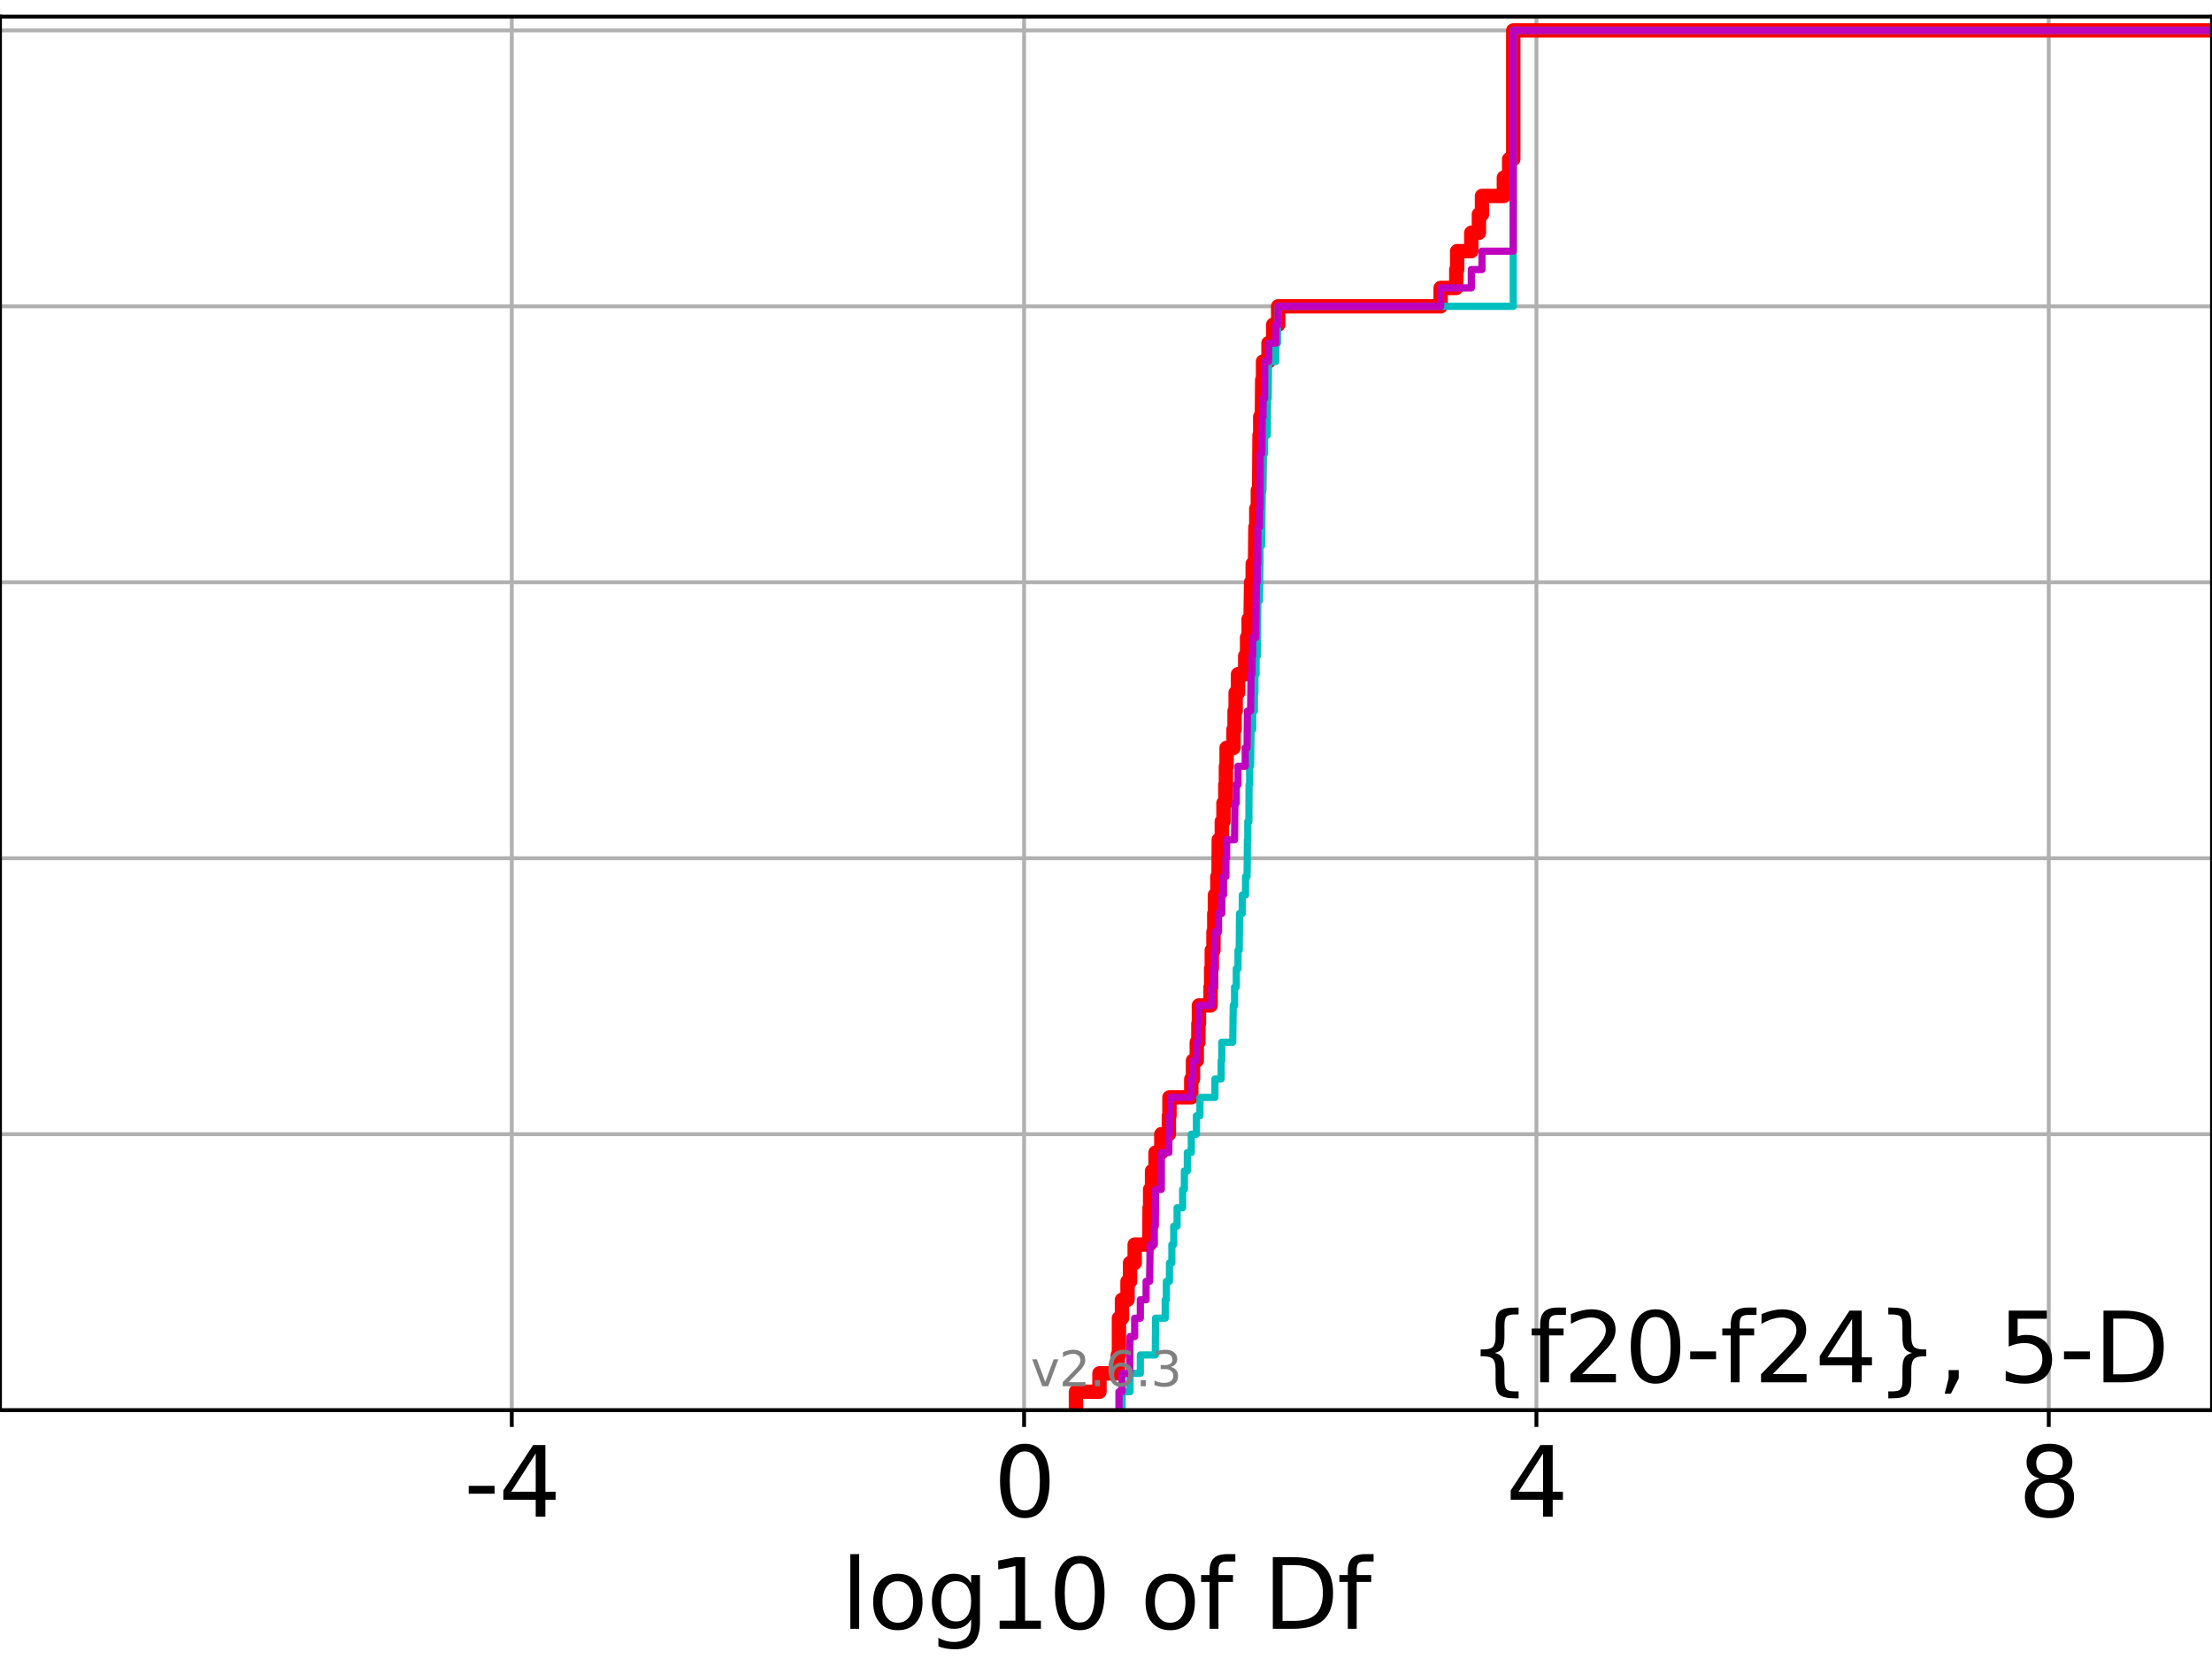 <?xml version="1.0" encoding="utf-8" standalone="no"?>
<!DOCTYPE svg PUBLIC "-//W3C//DTD SVG 1.1//EN"
  "http://www.w3.org/Graphics/SVG/1.1/DTD/svg11.dtd">
<svg xmlns:xlink="http://www.w3.org/1999/xlink" width="460.8pt" height="345.6pt" viewBox="0 0 460.8 345.6" xmlns="http://www.w3.org/2000/svg" version="1.1">
 <defs>
  <style type="text/css">*{stroke-linejoin: round; stroke-linecap: butt}</style>
 </defs>
 <g id="figure_1">
  <g id="patch_1">
   <path d="M 0 345.6 
L 460.8 345.6 
L 460.8 0 
L 0 0 
z
" style="fill: #ffffff"/>
  </g>
  <g id="axes_1">
   <g id="patch_2">
    <path d="M 0 293.76 
L 460.8 293.76 
L 460.8 3.456 
L 0 3.456 
z
" style="fill: #ffffff"/>
   </g>
   <g id="matplotlib.axis_1">
    <g id="xtick_1">
     <g id="line2d_1">
      <path d="M 106.612 293.76 
L 106.612 3.456 
" clip-path="url(#p0408b1fcef)" style="fill: none; stroke: #b0b0b0; stroke-width: 0.8; stroke-linecap: square"/>
     </g>
     <g id="line2d_2">
      <defs>
       <path id="m9d11f793b3" d="M 0 0 
L 0 3.5 
" style="stroke: #000000; stroke-width: 0.8"/>
      </defs>
      <g>
       <use xlink:href="#m9d11f793b3" x="106.612" y="293.76" style="stroke: #000000; stroke-width: 0.8"/>
      </g>
     </g>
     <g id="text_1">
      <!-- -4 -->
      <g transform="translate(96.642 315.957) scale(0.2 -0.2)">
       <defs>
        <path id="DejaVuSans-2d" d="M 313 2009 
L 1997 2009 
L 1997 1497 
L 313 1497 
L 313 2009 
z
" transform="scale(0.016)"/>
        <path id="DejaVuSans-34" d="M 2419 4116 
L 825 1625 
L 2419 1625 
L 2419 4116 
z
M 2253 4666 
L 3047 4666 
L 3047 1625 
L 3713 1625 
L 3713 1100 
L 3047 1100 
L 3047 0 
L 2419 0 
L 2419 1100 
L 313 1100 
L 313 1709 
L 2253 4666 
z
" transform="scale(0.016)"/>
       </defs>
       <use xlink:href="#DejaVuSans-2d"/>
       <use xlink:href="#DejaVuSans-34" x="36.084"/>
      </g>
     </g>
    </g>
    <g id="xtick_2">
     <g id="line2d_3">
      <path d="M 213.339 293.76 
L 213.339 3.456 
" clip-path="url(#p0408b1fcef)" style="fill: none; stroke: #b0b0b0; stroke-width: 0.8; stroke-linecap: square"/>
     </g>
     <g id="line2d_4">
      <g>
       <use xlink:href="#m9d11f793b3" x="213.339" y="293.76" style="stroke: #000000; stroke-width: 0.8"/>
      </g>
     </g>
     <g id="text_2">
      <!-- 0 -->
      <g transform="translate(206.977 315.957) scale(0.2 -0.2)">
       <defs>
        <path id="DejaVuSans-30" d="M 2034 4250 
Q 1547 4250 1301 3770 
Q 1056 3291 1056 2328 
Q 1056 1369 1301 889 
Q 1547 409 2034 409 
Q 2525 409 2770 889 
Q 3016 1369 3016 2328 
Q 3016 3291 2770 3770 
Q 2525 4250 2034 4250 
z
M 2034 4750 
Q 2819 4750 3233 4129 
Q 3647 3509 3647 2328 
Q 3647 1150 3233 529 
Q 2819 -91 2034 -91 
Q 1250 -91 836 529 
Q 422 1150 422 2328 
Q 422 3509 836 4129 
Q 1250 4750 2034 4750 
z
" transform="scale(0.016)"/>
       </defs>
       <use xlink:href="#DejaVuSans-30"/>
      </g>
     </g>
    </g>
    <g id="xtick_3">
     <g id="line2d_5">
      <path d="M 320.066 293.76 
L 320.066 3.456 
" clip-path="url(#p0408b1fcef)" style="fill: none; stroke: #b0b0b0; stroke-width: 0.8; stroke-linecap: square"/>
     </g>
     <g id="line2d_6">
      <g>
       <use xlink:href="#m9d11f793b3" x="320.066" y="293.76" style="stroke: #000000; stroke-width: 0.8"/>
      </g>
     </g>
     <g id="text_3">
      <!-- 4 -->
      <g transform="translate(313.704 315.957) scale(0.2 -0.2)">
       <use xlink:href="#DejaVuSans-34"/>
      </g>
     </g>
    </g>
    <g id="xtick_4">
     <g id="line2d_7">
      <path d="M 426.793 293.76 
L 426.793 3.456 
" clip-path="url(#p0408b1fcef)" style="fill: none; stroke: #b0b0b0; stroke-width: 0.8; stroke-linecap: square"/>
     </g>
     <g id="line2d_8">
      <g>
       <use xlink:href="#m9d11f793b3" x="426.793" y="293.76" style="stroke: #000000; stroke-width: 0.8"/>
      </g>
     </g>
     <g id="text_4">
      <!-- 8 -->
      <g transform="translate(420.431 315.957) scale(0.2 -0.2)">
       <defs>
        <path id="DejaVuSans-38" d="M 2034 2216 
Q 1584 2216 1326 1975 
Q 1069 1734 1069 1313 
Q 1069 891 1326 650 
Q 1584 409 2034 409 
Q 2484 409 2743 651 
Q 3003 894 3003 1313 
Q 3003 1734 2745 1975 
Q 2488 2216 2034 2216 
z
M 1403 2484 
Q 997 2584 770 2862 
Q 544 3141 544 3541 
Q 544 4100 942 4425 
Q 1341 4750 2034 4750 
Q 2731 4750 3128 4425 
Q 3525 4100 3525 3541 
Q 3525 3141 3298 2862 
Q 3072 2584 2669 2484 
Q 3125 2378 3379 2068 
Q 3634 1759 3634 1313 
Q 3634 634 3220 271 
Q 2806 -91 2034 -91 
Q 1263 -91 848 271 
Q 434 634 434 1313 
Q 434 1759 690 2068 
Q 947 2378 1403 2484 
z
M 1172 3481 
Q 1172 3119 1398 2916 
Q 1625 2713 2034 2713 
Q 2441 2713 2670 2916 
Q 2900 3119 2900 3481 
Q 2900 3844 2670 4047 
Q 2441 4250 2034 4250 
Q 1625 4250 1398 4047 
Q 1172 3844 1172 3481 
z
" transform="scale(0.016)"/>
       </defs>
       <use xlink:href="#DejaVuSans-38"/>
      </g>
     </g>
    </g>
    <g id="text_5">
     <!-- log10 of Df -->
     <g transform="translate(175.214 339.313) scale(0.2 -0.2)">
      <defs>
       <path id="DejaVuSans-6c" d="M 603 4863 
L 1178 4863 
L 1178 0 
L 603 0 
L 603 4863 
z
" transform="scale(0.016)"/>
       <path id="DejaVuSans-6f" d="M 1959 3097 
Q 1497 3097 1228 2736 
Q 959 2375 959 1747 
Q 959 1119 1226 758 
Q 1494 397 1959 397 
Q 2419 397 2687 759 
Q 2956 1122 2956 1747 
Q 2956 2369 2687 2733 
Q 2419 3097 1959 3097 
z
M 1959 3584 
Q 2709 3584 3137 3096 
Q 3566 2609 3566 1747 
Q 3566 888 3137 398 
Q 2709 -91 1959 -91 
Q 1206 -91 779 398 
Q 353 888 353 1747 
Q 353 2609 779 3096 
Q 1206 3584 1959 3584 
z
" transform="scale(0.016)"/>
       <path id="DejaVuSans-67" d="M 2906 1791 
Q 2906 2416 2648 2759 
Q 2391 3103 1925 3103 
Q 1463 3103 1205 2759 
Q 947 2416 947 1791 
Q 947 1169 1205 825 
Q 1463 481 1925 481 
Q 2391 481 2648 825 
Q 2906 1169 2906 1791 
z
M 3481 434 
Q 3481 -459 3084 -895 
Q 2688 -1331 1869 -1331 
Q 1566 -1331 1297 -1286 
Q 1028 -1241 775 -1147 
L 775 -588 
Q 1028 -725 1275 -790 
Q 1522 -856 1778 -856 
Q 2344 -856 2625 -561 
Q 2906 -266 2906 331 
L 2906 616 
Q 2728 306 2450 153 
Q 2172 0 1784 0 
Q 1141 0 747 490 
Q 353 981 353 1791 
Q 353 2603 747 3093 
Q 1141 3584 1784 3584 
Q 2172 3584 2450 3431 
Q 2728 3278 2906 2969 
L 2906 3500 
L 3481 3500 
L 3481 434 
z
" transform="scale(0.016)"/>
       <path id="DejaVuSans-31" d="M 794 531 
L 1825 531 
L 1825 4091 
L 703 3866 
L 703 4441 
L 1819 4666 
L 2450 4666 
L 2450 531 
L 3481 531 
L 3481 0 
L 794 0 
L 794 531 
z
" transform="scale(0.016)"/>
       <path id="DejaVuSans-20" transform="scale(0.016)"/>
       <path id="DejaVuSans-66" d="M 2375 4863 
L 2375 4384 
L 1825 4384 
Q 1516 4384 1395 4259 
Q 1275 4134 1275 3809 
L 1275 3500 
L 2222 3500 
L 2222 3053 
L 1275 3053 
L 1275 0 
L 697 0 
L 697 3053 
L 147 3053 
L 147 3500 
L 697 3500 
L 697 3744 
Q 697 4328 969 4595 
Q 1241 4863 1831 4863 
L 2375 4863 
z
" transform="scale(0.016)"/>
       <path id="DejaVuSans-44" d="M 1259 4147 
L 1259 519 
L 2022 519 
Q 2988 519 3436 956 
Q 3884 1394 3884 2338 
Q 3884 3275 3436 3711 
Q 2988 4147 2022 4147 
L 1259 4147 
z
M 628 4666 
L 1925 4666 
Q 3281 4666 3915 4102 
Q 4550 3538 4550 2338 
Q 4550 1131 3912 565 
Q 3275 0 1925 0 
L 628 0 
L 628 4666 
z
" transform="scale(0.016)"/>
      </defs>
      <use xlink:href="#DejaVuSans-6c"/>
      <use xlink:href="#DejaVuSans-6f" x="27.783"/>
      <use xlink:href="#DejaVuSans-67" x="88.965"/>
      <use xlink:href="#DejaVuSans-31" x="152.441"/>
      <use xlink:href="#DejaVuSans-30" x="216.064"/>
      <use xlink:href="#DejaVuSans-20" x="279.688"/>
      <use xlink:href="#DejaVuSans-6f" x="311.475"/>
      <use xlink:href="#DejaVuSans-66" x="372.656"/>
      <use xlink:href="#DejaVuSans-20" x="407.861"/>
      <use xlink:href="#DejaVuSans-44" x="439.648"/>
      <use xlink:href="#DejaVuSans-66" x="516.65"/>
     </g>
    </g>
   </g>
   <g id="matplotlib.axis_2">
    <g id="ytick_1">
     <g id="line2d_9">
      <path d="M 0 293.76 
L 460.8 293.76 
" clip-path="url(#p0408b1fcef)" style="fill: none; stroke: #b0b0b0; stroke-width: 0.8; stroke-linecap: square"/>
     </g>
     <g id="line2d_10">
      <defs>
       <path id="m72f6e955f8" d="M 0 0 
L -3.5 0 
" style="stroke: #000000; stroke-width: 0.8"/>
      </defs>
      <g>
       <use xlink:href="#m72f6e955f8" x="0" y="293.76" style="stroke: #000000; stroke-width: 0.8"/>
      </g>
     </g>
    </g>
    <g id="ytick_2">
     <g id="line2d_11">
      <path d="M 0 236.274 
L 460.8 236.274 
" clip-path="url(#p0408b1fcef)" style="fill: none; stroke: #b0b0b0; stroke-width: 0.8; stroke-linecap: square"/>
     </g>
     <g id="line2d_12">
      <g>
       <use xlink:href="#m72f6e955f8" x="0" y="236.274" style="stroke: #000000; stroke-width: 0.8"/>
      </g>
     </g>
    </g>
    <g id="ytick_3">
     <g id="line2d_13">
      <path d="M 0 178.788 
L 460.8 178.788 
" clip-path="url(#p0408b1fcef)" style="fill: none; stroke: #b0b0b0; stroke-width: 0.8; stroke-linecap: square"/>
     </g>
     <g id="line2d_14">
      <g>
       <use xlink:href="#m72f6e955f8" x="0" y="178.788" style="stroke: #000000; stroke-width: 0.8"/>
      </g>
     </g>
    </g>
    <g id="ytick_4">
     <g id="line2d_15">
      <path d="M 0 121.302 
L 460.8 121.302 
" clip-path="url(#p0408b1fcef)" style="fill: none; stroke: #b0b0b0; stroke-width: 0.8; stroke-linecap: square"/>
     </g>
     <g id="line2d_16">
      <g>
       <use xlink:href="#m72f6e955f8" x="0" y="121.302" style="stroke: #000000; stroke-width: 0.8"/>
      </g>
     </g>
    </g>
    <g id="ytick_5">
     <g id="line2d_17">
      <path d="M 0 63.816 
L 460.8 63.816 
" clip-path="url(#p0408b1fcef)" style="fill: none; stroke: #b0b0b0; stroke-width: 0.8; stroke-linecap: square"/>
     </g>
     <g id="line2d_18">
      <g>
       <use xlink:href="#m72f6e955f8" x="0" y="63.816" style="stroke: #000000; stroke-width: 0.8"/>
      </g>
     </g>
    </g>
    <g id="ytick_6">
     <g id="line2d_19">
      <path d="M 0 6.33 
L 460.8 6.33 
" clip-path="url(#p0408b1fcef)" style="fill: none; stroke: #b0b0b0; stroke-width: 0.8; stroke-linecap: square"/>
     </g>
     <g id="line2d_20">
      <g>
       <use xlink:href="#m72f6e955f8" x="0" y="6.33" style="stroke: #000000; stroke-width: 0.8"/>
      </g>
     </g>
    </g>
   </g>
   <g id="line2d_21">
    <path d="M 224.136 293.76 
L 224.136 289.928 
L 229.038 289.928 
L 229.038 286.095 
L 232.866 286.095 
L 232.866 282.263 
L 233.094 282.263 
L 233.098 274.598 
L 233.727 274.598 
L 233.727 270.766 
L 234.885 270.766 
L 234.885 266.933 
L 235.409 266.933 
L 235.409 263.101 
L 236.375 263.101 
L 236.375 259.268 
L 239.425 259.268 
L 239.483 251.604 
L 239.592 251.604 
L 239.592 247.771 
L 239.99 247.771 
L 239.99 243.939 
L 240.721 243.939 
L 240.721 240.106 
L 241.925 240.106 
L 241.925 236.274 
L 243.495 236.274 
L 243.495 232.442 
L 243.617 232.442 
L 243.617 228.609 
L 248.163 228.609 
L 248.163 224.777 
L 248.522 224.777 
L 248.522 220.944 
L 249.31 220.944 
L 249.31 217.112 
L 249.643 217.112 
L 249.643 213.28 
L 249.76 213.28 
L 249.76 209.447 
L 252.185 209.447 
L 252.185 205.615 
L 252.304 205.615 
L 252.304 201.782 
L 252.434 201.782 
L 252.434 197.95 
L 252.787 197.95 
L 252.787 194.118 
L 252.956 194.118 
L 252.956 190.285 
L 253.09 190.285 
L 253.09 186.453 
L 253.602 186.453 
L 253.602 182.621 
L 253.84 182.621 
L 253.891 174.956 
L 254.522 174.956 
L 254.522 171.123 
L 254.868 171.123 
L 254.868 167.291 
L 255.262 167.291 
L 255.262 163.459 
L 255.382 163.459 
L 255.382 159.626 
L 255.524 159.626 
L 255.524 155.794 
L 256.965 155.794 
L 256.965 151.961 
L 257.181 151.961 
L 257.181 148.129 
L 257.405 148.129 
L 257.405 144.297 
L 257.9 144.297 
L 257.9 140.464 
L 259.403 140.464 
L 259.403 136.632 
L 259.788 136.632 
L 259.788 132.799 
L 260.113 132.799 
L 260.113 128.967 
L 260.521 128.967 
L 260.623 121.302 
L 260.955 121.302 
L 260.955 117.47 
L 261.444 117.47 
L 261.528 109.805 
L 261.707 109.805 
L 261.707 105.973 
L 262.03 105.973 
L 262.03 102.14 
L 262.299 102.14 
L 262.384 90.643 
L 262.527 90.643 
L 262.527 86.811 
L 262.874 86.811 
L 262.94 79.146 
L 263.11 79.146 
L 263.11 75.313 
L 264.249 75.313 
L 264.249 71.481 
L 265.23 71.481 
L 265.23 67.649 
L 266.266 67.649 
L 266.266 63.816 
L 300.114 63.816 
L 300.114 59.984 
L 303.369 59.984 
L 303.369 56.151 
L 303.554 56.151 
L 303.554 52.319 
L 306.499 52.319 
L 306.499 48.487 
L 308.084 48.487 
L 308.084 44.654 
L 308.727 44.654 
L 308.727 40.822 
L 313.286 40.822 
L 313.286 36.989 
L 314.387 36.989 
L 314.387 33.157 
L 315.238 33.157 
L 315.238 6.33 
L 315.238 6.33 
L 460.8 6.33 
L 460.8 6.33 
" clip-path="url(#p0408b1fcef)" style="fill: none; stroke: #ff0000; stroke-width: 3; stroke-linecap: square"/>
   </g>
   <g id="line2d_22">
    <path d="M 233.755 293.76 
L 233.755 289.928 
L 235.409 289.928 
L 235.409 286.095 
L 237.55 286.095 
L 237.55 282.263 
L 240.671 282.263 
L 240.721 274.598 
L 242.734 274.598 
L 242.734 270.766 
L 242.972 270.766 
L 242.972 266.933 
L 243.617 266.933 
L 243.617 263.101 
L 244.119 263.101 
L 244.119 259.268 
L 244.506 259.268 
L 244.506 255.436 
L 245.209 255.436 
L 245.209 251.604 
L 246.366 251.604 
L 246.366 247.771 
L 246.724 247.771 
L 246.724 243.939 
L 247.339 243.939 
L 247.339 240.106 
L 248.163 240.106 
L 248.163 236.274 
L 249.236 236.274 
L 249.236 232.442 
L 249.972 232.442 
L 249.972 228.609 
L 253.09 228.609 
L 253.09 224.777 
L 254.386 224.777 
L 254.386 220.944 
L 254.522 220.944 
L 254.522 217.112 
L 256.804 217.112 
L 256.909 209.447 
L 257.181 209.447 
L 257.181 205.615 
L 257.539 205.615 
L 257.539 201.782 
L 257.9 201.782 
L 257.9 197.95 
L 258.152 197.95 
L 258.213 190.285 
L 258.791 190.285 
L 258.791 186.453 
L 259.464 186.453 
L 259.464 182.621 
L 259.788 182.621 
L 259.857 174.956 
L 259.937 174.956 
L 259.937 171.123 
L 260.167 171.123 
L 260.2 163.459 
L 260.319 163.459 
L 260.319 159.626 
L 260.521 159.626 
L 260.623 151.961 
L 260.955 151.961 
L 260.955 148.129 
L 261.312 148.129 
L 261.312 144.297 
L 261.424 144.297 
L 261.424 140.464 
L 261.662 140.464 
L 261.662 136.632 
L 261.92 136.632 
L 262.03 125.135 
L 262.378 125.135 
L 262.471 117.47 
L 262.493 117.47 
L 262.493 113.637 
L 262.853 113.637 
L 262.94 102.14 
L 263.056 102.14 
L 263.156 94.475 
L 263.438 94.475 
L 263.438 90.643 
L 264.014 90.643 
L 264.052 82.978 
L 264.199 82.978 
L 264.249 75.313 
L 265.783 75.313 
L 265.783 71.481 
L 266.114 71.481 
L 266.114 67.649 
L 266.266 67.649 
L 266.266 63.816 
L 315.238 63.816 
L 315.238 6.33 
L 315.238 6.33 
L 460.8 6.33 
L 460.8 6.33 
" clip-path="url(#p0408b1fcef)" style="fill: none; stroke: #00bfbf; stroke-width: 1.5; stroke-linecap: square"/>
   </g>
   <g id="line2d_23">
    <path d="M 233.098 293.76 
L 233.098 289.928 
L 233.755 289.928 
L 233.755 286.095 
L 235.337 286.095 
L 235.409 278.43 
L 236.375 278.43 
L 236.375 274.598 
L 237.55 274.598 
L 237.55 270.766 
L 238.752 270.766 
L 238.752 266.933 
L 239.483 266.933 
L 239.592 259.268 
L 240.462 259.268 
L 240.462 255.436 
L 240.671 255.436 
L 240.721 247.771 
L 241.925 247.771 
L 241.933 240.106 
L 243.495 240.106 
L 243.495 236.274 
L 243.617 236.274 
L 243.617 232.442 
L 243.858 232.442 
L 243.858 228.609 
L 248.163 228.609 
L 248.163 224.777 
L 248.522 224.777 
L 248.522 220.944 
L 249.31 220.944 
L 249.31 217.112 
L 249.643 217.112 
L 249.643 213.28 
L 249.76 213.28 
L 249.76 209.447 
L 252.434 209.447 
L 252.434 205.615 
L 252.787 205.615 
L 252.787 201.782 
L 252.956 201.782 
L 252.956 197.95 
L 253.09 197.95 
L 253.09 194.118 
L 253.84 194.118 
L 253.84 190.285 
L 254.522 190.285 
L 254.522 186.453 
L 254.868 186.453 
L 254.868 182.621 
L 255.382 182.621 
L 255.382 178.788 
L 255.524 178.788 
L 255.524 174.956 
L 257.181 174.956 
L 257.261 167.291 
L 257.539 167.291 
L 257.539 163.459 
L 257.9 163.459 
L 257.9 159.626 
L 259.402 159.626 
L 259.402 155.794 
L 259.788 155.794 
L 259.857 148.129 
L 260.521 148.129 
L 260.623 140.464 
L 260.821 140.464 
L 260.821 136.632 
L 260.955 136.632 
L 260.955 132.799 
L 261.611 132.799 
L 261.707 121.302 
L 261.887 121.302 
L 261.887 117.47 
L 262.01 117.47 
L 262.03 109.805 
L 262.378 109.805 
L 262.378 105.973 
L 262.493 105.973 
L 262.519 94.475 
L 262.874 94.475 
L 262.94 86.811 
L 263.11 86.811 
L 263.11 82.978 
L 263.438 82.978 
L 263.458 75.313 
L 264.249 75.313 
L 264.249 71.481 
L 265.783 71.481 
L 265.783 67.649 
L 266.266 67.649 
L 266.266 63.816 
L 300.114 63.816 
L 300.114 59.984 
L 306.499 59.984 
L 306.499 56.151 
L 308.727 56.151 
L 308.727 52.319 
L 315.238 52.319 
L 315.238 6.33 
L 315.238 6.33 
L 460.8 6.33 
L 460.8 6.33 
" clip-path="url(#p0408b1fcef)" style="fill: none; stroke: #bf00bf; stroke-width: 1.5; stroke-linecap: square"/>
   </g>
   <g id="patch_3">
    <path d="M 0 293.76 
L 0 3.456 
" style="fill: none; stroke: #000000; stroke-width: 0.8; stroke-linejoin: miter; stroke-linecap: square"/>
   </g>
   <g id="patch_4">
    <path d="M 460.8 293.76 
L 460.8 3.456 
" style="fill: none; stroke: #000000; stroke-width: 0.8; stroke-linejoin: miter; stroke-linecap: square"/>
   </g>
   <g id="patch_5">
    <path d="M 0 293.76 
L 460.8 293.76 
" style="fill: none; stroke: #000000; stroke-width: 0.8; stroke-linejoin: miter; stroke-linecap: square"/>
   </g>
   <g id="patch_6">
    <path d="M 0 3.456 
L 460.8 3.456 
" style="fill: none; stroke: #000000; stroke-width: 0.8; stroke-linejoin: miter; stroke-linecap: square"/>
   </g>
   <g id="text_6">
    <!-- {f20-f24}, 5-D -->
    <g transform="translate(305.884 287.954) scale(0.2 -0.2)">
     <defs>
      <path id="DejaVuSans-7b" d="M 3272 -594 
L 3272 -1044 
L 3078 -1044 
Q 2300 -1044 2036 -812 
Q 1772 -581 1772 109 
L 1772 856 
Q 1772 1328 1603 1509 
Q 1434 1691 991 1691 
L 800 1691 
L 800 2138 
L 991 2138 
Q 1438 2138 1605 2317 
Q 1772 2497 1772 2963 
L 1772 3713 
Q 1772 4403 2036 4633 
Q 2300 4863 3078 4863 
L 3272 4863 
L 3272 4416 
L 3059 4416 
Q 2619 4416 2484 4278 
Q 2350 4141 2350 3700 
L 2350 2925 
Q 2350 2434 2208 2212 
Q 2066 1991 1722 1913 
Q 2069 1828 2209 1606 
Q 2350 1384 2350 897 
L 2350 122 
Q 2350 -319 2484 -456 
Q 2619 -594 3059 -594 
L 3272 -594 
z
" transform="scale(0.016)"/>
      <path id="DejaVuSans-32" d="M 1228 531 
L 3431 531 
L 3431 0 
L 469 0 
L 469 531 
Q 828 903 1448 1529 
Q 2069 2156 2228 2338 
Q 2531 2678 2651 2914 
Q 2772 3150 2772 3378 
Q 2772 3750 2511 3984 
Q 2250 4219 1831 4219 
Q 1534 4219 1204 4116 
Q 875 4013 500 3803 
L 500 4441 
Q 881 4594 1212 4672 
Q 1544 4750 1819 4750 
Q 2544 4750 2975 4387 
Q 3406 4025 3406 3419 
Q 3406 3131 3298 2873 
Q 3191 2616 2906 2266 
Q 2828 2175 2409 1742 
Q 1991 1309 1228 531 
z
" transform="scale(0.016)"/>
      <path id="DejaVuSans-7d" d="M 800 -594 
L 1019 -594 
Q 1456 -594 1589 -459 
Q 1722 -325 1722 122 
L 1722 897 
Q 1722 1384 1862 1606 
Q 2003 1828 2350 1913 
Q 2003 1991 1862 2212 
Q 1722 2434 1722 2925 
L 1722 3700 
Q 1722 4144 1589 4280 
Q 1456 4416 1019 4416 
L 800 4416 
L 800 4863 
L 997 4863 
Q 1775 4863 2036 4633 
Q 2297 4403 2297 3713 
L 2297 2963 
Q 2297 2497 2465 2317 
Q 2634 2138 3078 2138 
L 3272 2138 
L 3272 1691 
L 3078 1691 
Q 2634 1691 2465 1509 
Q 2297 1328 2297 856 
L 2297 109 
Q 2297 -581 2036 -812 
Q 1775 -1044 997 -1044 
L 800 -1044 
L 800 -594 
z
" transform="scale(0.016)"/>
      <path id="DejaVuSans-2c" d="M 750 794 
L 1409 794 
L 1409 256 
L 897 -744 
L 494 -744 
L 750 256 
L 750 794 
z
" transform="scale(0.016)"/>
      <path id="DejaVuSans-35" d="M 691 4666 
L 3169 4666 
L 3169 4134 
L 1269 4134 
L 1269 2991 
Q 1406 3038 1543 3061 
Q 1681 3084 1819 3084 
Q 2600 3084 3056 2656 
Q 3513 2228 3513 1497 
Q 3513 744 3044 326 
Q 2575 -91 1722 -91 
Q 1428 -91 1123 -41 
Q 819 9 494 109 
L 494 744 
Q 775 591 1075 516 
Q 1375 441 1709 441 
Q 2250 441 2565 725 
Q 2881 1009 2881 1497 
Q 2881 1984 2565 2268 
Q 2250 2553 1709 2553 
Q 1456 2553 1204 2497 
Q 953 2441 691 2322 
L 691 4666 
z
" transform="scale(0.016)"/>
     </defs>
     <use xlink:href="#DejaVuSans-7b"/>
     <use xlink:href="#DejaVuSans-66" x="63.623"/>
     <use xlink:href="#DejaVuSans-32" x="98.828"/>
     <use xlink:href="#DejaVuSans-30" x="162.451"/>
     <use xlink:href="#DejaVuSans-2d" x="226.074"/>
     <use xlink:href="#DejaVuSans-66" x="262.158"/>
     <use xlink:href="#DejaVuSans-32" x="297.363"/>
     <use xlink:href="#DejaVuSans-34" x="360.986"/>
     <use xlink:href="#DejaVuSans-7d" x="424.609"/>
     <use xlink:href="#DejaVuSans-2c" x="488.232"/>
     <use xlink:href="#DejaVuSans-20" x="520.02"/>
     <use xlink:href="#DejaVuSans-35" x="551.807"/>
     <use xlink:href="#DejaVuSans-2d" x="615.43"/>
     <use xlink:href="#DejaVuSans-44" x="651.514"/>
    </g>
   </g>
   <g id="text_7">
    <!-- v2.6.3 -->
    <g style="fill: #808080" transform="translate(214.719 288.777) scale(0.1 -0.1)">
     <defs>
      <path id="DejaVuSans-76" d="M 191 3500 
L 800 3500 
L 1894 563 
L 2988 3500 
L 3597 3500 
L 2284 0 
L 1503 0 
L 191 3500 
z
" transform="scale(0.016)"/>
      <path id="DejaVuSans-2e" d="M 684 794 
L 1344 794 
L 1344 0 
L 684 0 
L 684 794 
z
" transform="scale(0.016)"/>
      <path id="DejaVuSans-36" d="M 2113 2584 
Q 1688 2584 1439 2293 
Q 1191 2003 1191 1497 
Q 1191 994 1439 701 
Q 1688 409 2113 409 
Q 2538 409 2786 701 
Q 3034 994 3034 1497 
Q 3034 2003 2786 2293 
Q 2538 2584 2113 2584 
z
M 3366 4563 
L 3366 3988 
Q 3128 4100 2886 4159 
Q 2644 4219 2406 4219 
Q 1781 4219 1451 3797 
Q 1122 3375 1075 2522 
Q 1259 2794 1537 2939 
Q 1816 3084 2150 3084 
Q 2853 3084 3261 2657 
Q 3669 2231 3669 1497 
Q 3669 778 3244 343 
Q 2819 -91 2113 -91 
Q 1303 -91 875 529 
Q 447 1150 447 2328 
Q 447 3434 972 4092 
Q 1497 4750 2381 4750 
Q 2619 4750 2861 4703 
Q 3103 4656 3366 4563 
z
" transform="scale(0.016)"/>
      <path id="DejaVuSans-33" d="M 2597 2516 
Q 3050 2419 3304 2112 
Q 3559 1806 3559 1356 
Q 3559 666 3084 287 
Q 2609 -91 1734 -91 
Q 1441 -91 1130 -33 
Q 819 25 488 141 
L 488 750 
Q 750 597 1062 519 
Q 1375 441 1716 441 
Q 2309 441 2620 675 
Q 2931 909 2931 1356 
Q 2931 1769 2642 2001 
Q 2353 2234 1838 2234 
L 1294 2234 
L 1294 2753 
L 1863 2753 
Q 2328 2753 2575 2939 
Q 2822 3125 2822 3475 
Q 2822 3834 2567 4026 
Q 2313 4219 1838 4219 
Q 1578 4219 1281 4162 
Q 984 4106 628 3988 
L 628 4550 
Q 988 4650 1302 4700 
Q 1616 4750 1894 4750 
Q 2613 4750 3031 4423 
Q 3450 4097 3450 3541 
Q 3450 3153 3228 2886 
Q 3006 2619 2597 2516 
z
" transform="scale(0.016)"/>
     </defs>
     <use xlink:href="#DejaVuSans-76"/>
     <use xlink:href="#DejaVuSans-32" x="59.18"/>
     <use xlink:href="#DejaVuSans-2e" x="122.803"/>
     <use xlink:href="#DejaVuSans-36" x="154.59"/>
     <use xlink:href="#DejaVuSans-2e" x="218.213"/>
     <use xlink:href="#DejaVuSans-33" x="250"/>
    </g>
   </g>
  </g>
 </g>
 <defs>
  <clipPath id="p0408b1fcef">
   <rect x="0" y="3.456" width="460.8" height="290.304"/>
  </clipPath>
 </defs>
</svg>
